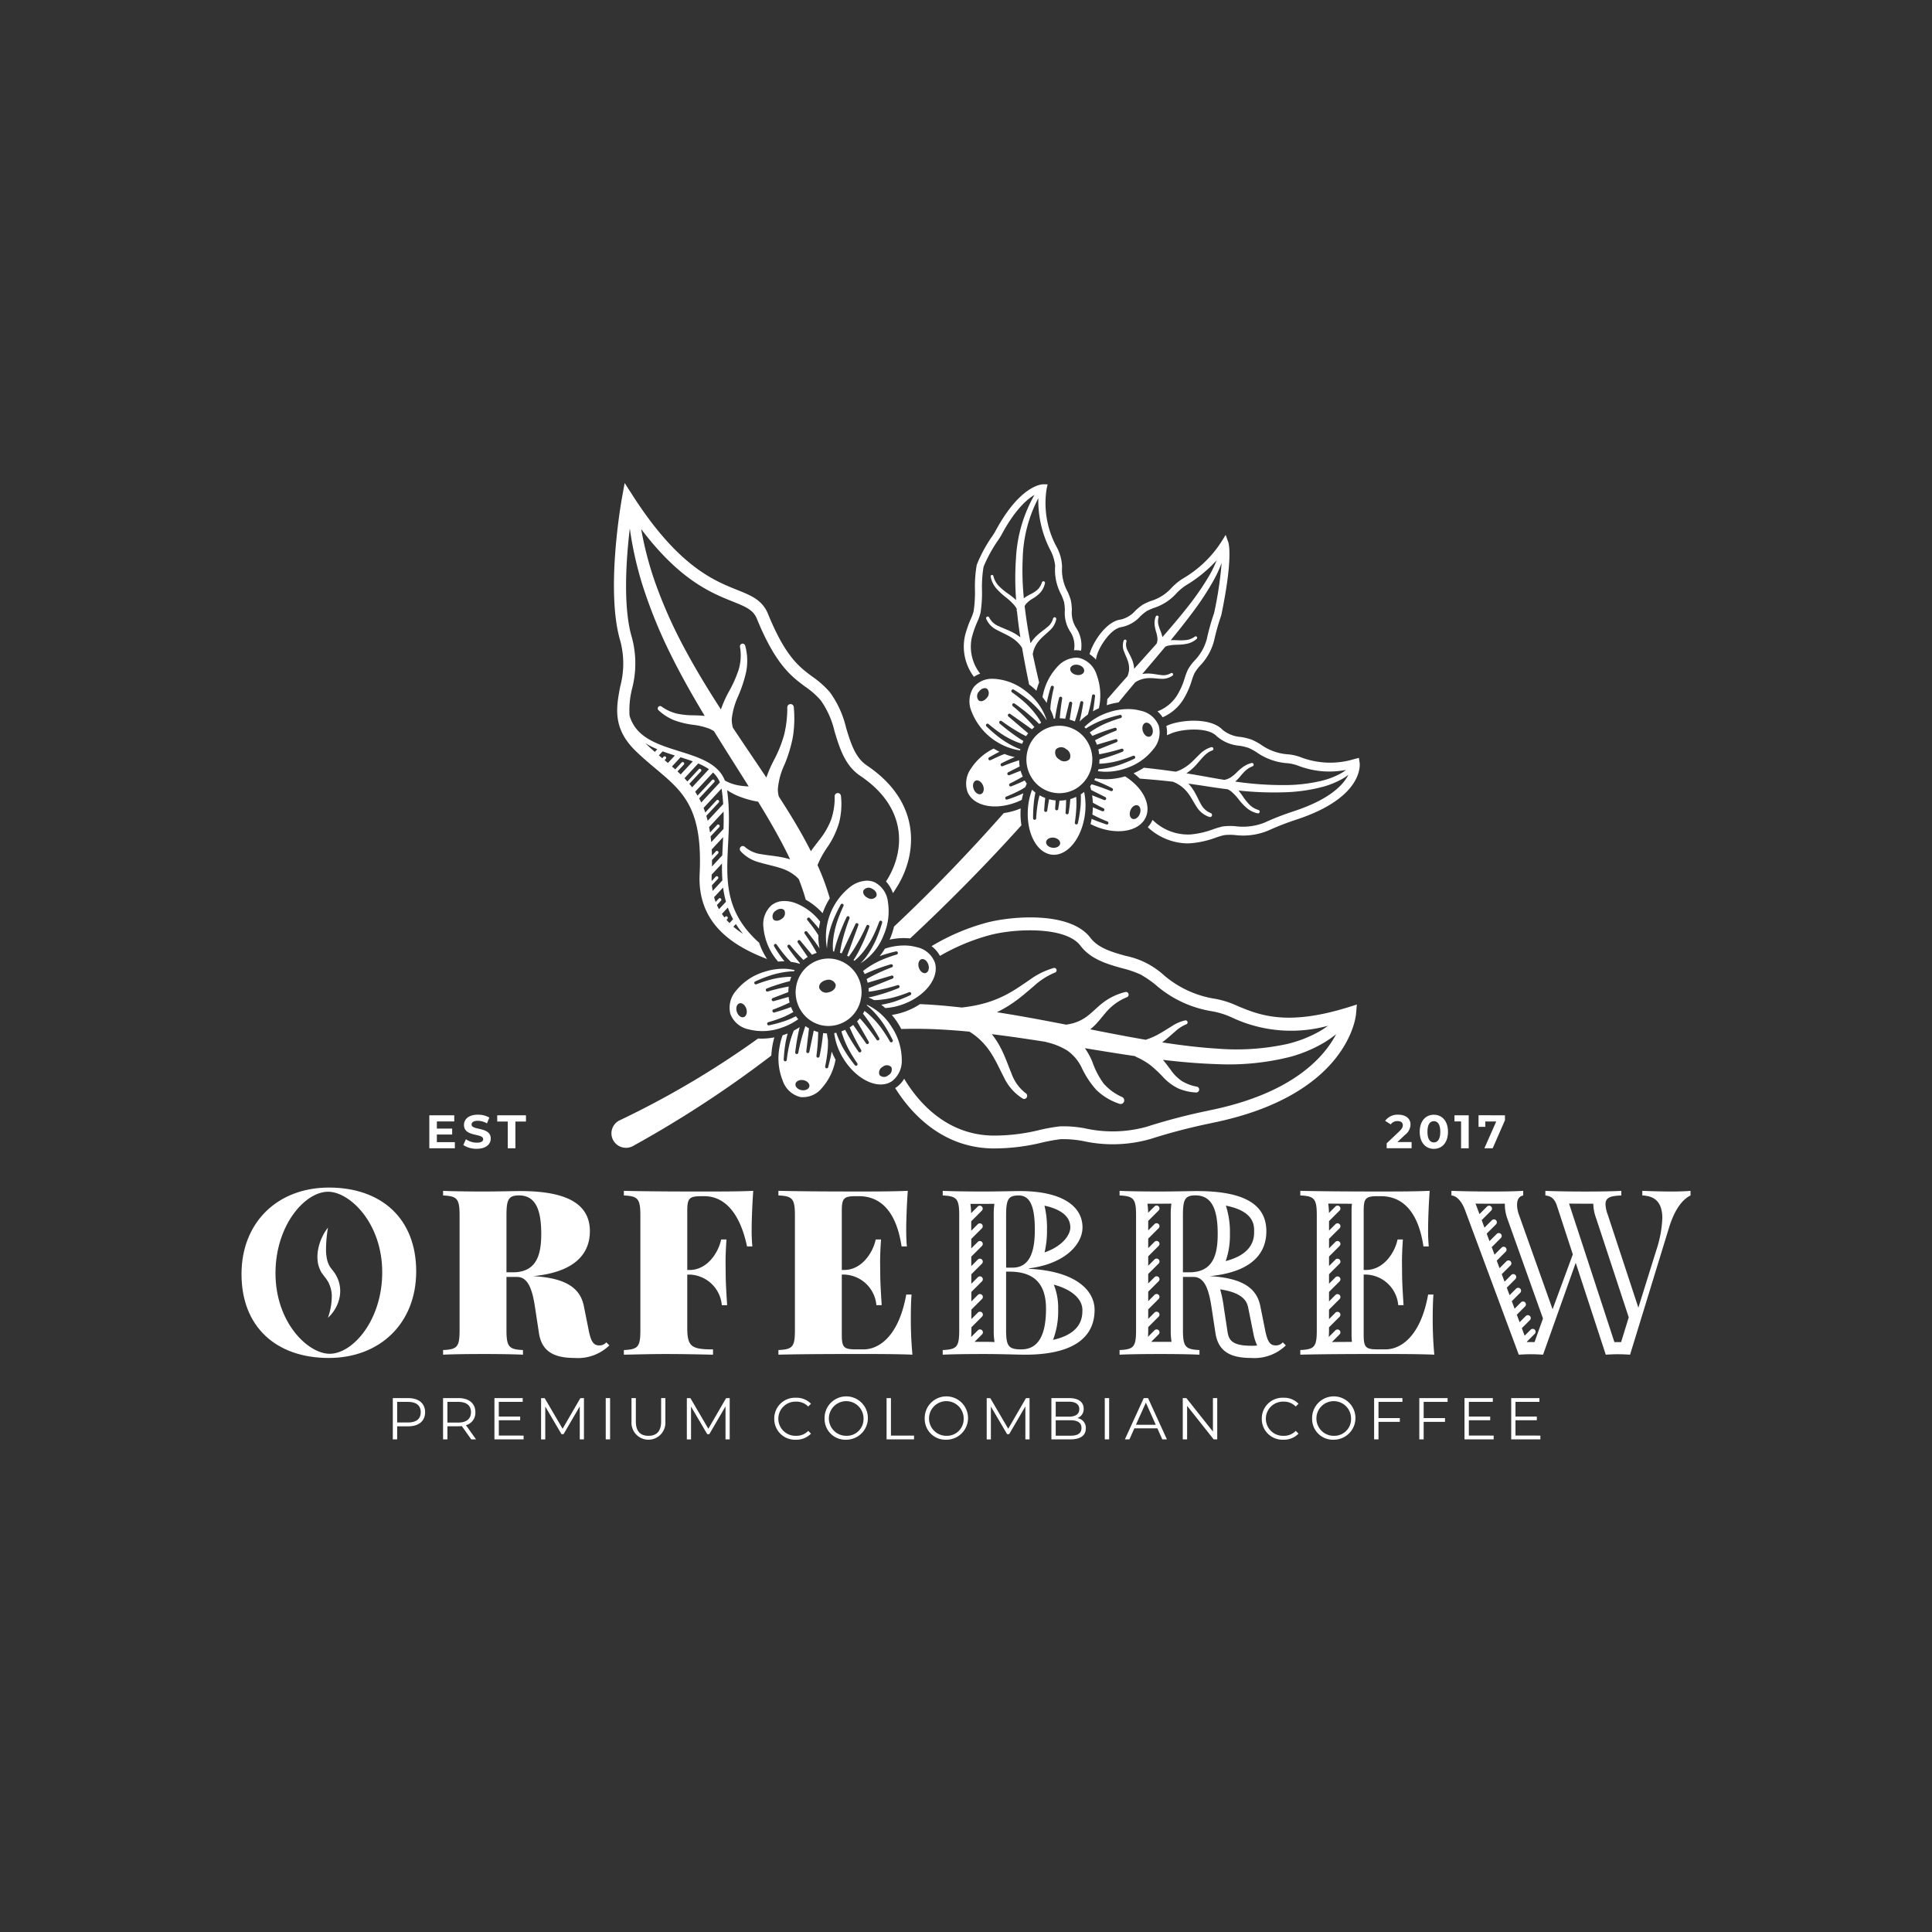 <svg xmlns="http://www.w3.org/2000/svg" width="200" height="200" viewBox="0 0 200 200"><rect x="0" y="0" width="200" height="200" fill="#333333" stroke="none"/><g transform="translate(-292 -108)"><rect width="200" height="200" transform="translate(292 108)" opacity="0"/><g transform="translate(162.455 77)"><g transform="translate(173.99 146.397)"><g transform="translate(0 0)"><path d="M238.5,357.5v.634h-2.644V354.72h2.581v.634h-1.8v.742h1.585v.615h-1.585v.79Z" transform="translate(-235.858 -354.661)" fill="#fff"/><path d="M250.57,357.612l.268-.6a2.011,2.011,0,0,0,1.127.356c.468,0,.659-.156.659-.366,0-.639-1.986-.2-1.986-1.469,0-.581.468-1.063,1.439-1.063a2.292,2.292,0,0,1,1.186.3l-.244.6a1.928,1.928,0,0,0-.946-.268c-.468,0-.649.176-.649.39,0,.629,1.985.2,1.985,1.449,0,.571-.473,1.059-1.449,1.059A2.437,2.437,0,0,1,250.57,357.612Z" transform="translate(-247.052 -354.475)" fill="#fff"/><path d="M266.335,355.364h-1.093v-.644h2.976v.644h-1.093v2.771h-.79Z" transform="translate(-258.215 -354.661)" fill="#fff"/></g><g transform="translate(98.946 0)"><path d="M652.364,357.3v.644h-2.581v-.513l1.317-1.244c.3-.288.356-.463.356-.629,0-.268-.185-.424-.546-.424a.836.836,0,0,0-.708.341l-.575-.371a1.586,1.586,0,0,1,1.356-.634c.761,0,1.268.39,1.268,1.01a1.362,1.362,0,0,1-.571,1.078l-.785.742Z" transform="translate(-649.627 -354.475)" fill="#fff"/><path d="M664.585,356.241c0-1.127.624-1.766,1.463-1.766s1.464.639,1.464,1.766-.62,1.766-1.464,1.766S664.585,357.368,664.585,356.241Zm2.132,0c0-.776-.273-1.1-.668-1.1s-.663.322-.663,1.1.273,1.1.663,1.1S666.717,357.017,666.717,356.241Z" transform="translate(-661.008 -354.475)" fill="#fff"/><path d="M681.107,354.719v3.415h-.79v-2.781h-.683v-.634Z" transform="translate(-672.458 -354.661)" fill="#fff"/><path d="M692.778,354.719v.512l-1.268,2.9h-.859l1.225-2.771h-1.132v.556h-.7v-1.2Z" transform="translate(-680.377 -354.661)" fill="#fff"/></g></g><g transform="translate(170.21 175.694)"><path d="M223.394,478.605c0,.909-.659,1.458-1.745,1.458H220.5v1.349h-.451v-4.271h1.6C222.735,477.141,223.394,477.69,223.394,478.605Zm-.451,0c0-.684-.452-1.074-1.306-1.074H220.5v2.135h1.135C222.491,479.667,222.943,479.276,222.943,478.605Z" transform="translate(-220.051 -477.104)" fill="#fff"/><path d="M244.7,481.412l-.976-1.373a3.052,3.052,0,0,1-.342.018h-1.147v1.354h-.452v-4.271h1.6c1.086,0,1.745.549,1.745,1.464a1.324,1.324,0,0,1-.976,1.342l1.043,1.464Zm-.024-2.806c0-.684-.452-1.074-1.306-1.074h-1.135v2.142h1.135C244.219,479.673,244.671,479.276,244.671,478.605Z" transform="translate(-236.583 -477.104)" fill="#fff"/><path d="M267.056,481.021v.39h-3.02v-4.271h2.928v.39h-2.477v1.519H266.7v.384h-2.209v1.586Z" transform="translate(-253.518 -477.104)" fill="#fff"/><path d="M288.676,477.141v4.271h-.433V478l-1.678,2.873h-.214l-1.678-2.855v3.4h-.433v-4.271h.372l1.855,3.166,1.836-3.166Z" transform="translate(-268.891 -477.104)" fill="#fff"/><path d="M312.218,477.141h.451v4.271h-.451Z" transform="translate(-290.178 -477.104)" fill="#fff"/><path d="M323.369,479.588v-2.447h.452v2.428c0,1.013.476,1.476,1.305,1.476s1.312-.464,1.312-1.476v-2.428h.439v2.447a1.757,1.757,0,1,1-3.508,0Z" transform="translate(-298.662 -477.104)" fill="#fff"/><path d="M351.77,477.141v4.271h-.433V478l-1.678,2.873h-.214l-1.678-2.855v3.4h-.433v-4.271h.372l1.854,3.166,1.836-3.166Z" transform="translate(-316.897 -477.104)" fill="#fff"/><path d="M385.17,479.16a2.144,2.144,0,0,1,2.239-2.172,2.067,2.067,0,0,1,1.562.622l-.286.287a1.693,1.693,0,0,0-1.263-.506,1.77,1.77,0,1,0,0,3.538,1.675,1.675,0,0,0,1.263-.512l.286.287a2.076,2.076,0,0,1-1.568.628A2.142,2.142,0,0,1,385.17,479.16Z" transform="translate(-345.684 -476.988)" fill="#fff"/><path d="M406.955,479.16a2.243,2.243,0,1,1,2.245,2.172A2.149,2.149,0,0,1,406.955,479.16Zm4.033,0a1.794,1.794,0,1,0-1.787,1.769A1.73,1.73,0,0,0,410.987,479.16Z" transform="translate(-362.26 -476.988)" fill="#fff"/><path d="M433.795,477.141h.452v3.88h2.391v.39h-2.843Z" transform="translate(-382.682 -477.104)" fill="#fff"/><path d="M450.3,479.16a2.243,2.243,0,1,1,2.245,2.172A2.149,2.149,0,0,1,450.3,479.16Zm4.033,0a1.794,1.794,0,1,0-1.788,1.769A1.73,1.73,0,0,0,454.332,479.16Z" transform="translate(-395.239 -476.988)" fill="#fff"/><path d="M481.576,477.141v4.271h-.433V478l-1.678,2.873h-.213l-1.678-2.855v3.4h-.433v-4.271h.372l1.855,3.166,1.837-3.166Z" transform="translate(-415.662 -477.104)" fill="#fff"/><path d="M508.693,480.271c0,.726-.537,1.141-1.6,1.141h-1.965v-4.271h1.842c.952,0,1.5.4,1.5,1.1a.991.991,0,0,1-.653.97A1.02,1.02,0,0,1,508.693,480.271Zm-3.117-2.758v1.55h1.36c.683,0,1.08-.263,1.08-.775s-.4-.775-1.08-.775Zm2.666,2.721c0-.555-.409-.8-1.159-.8h-1.507v1.6h1.507C507.833,481.039,508.242,480.8,508.242,480.234Z" transform="translate(-436.953 -477.104)" fill="#fff"/><path d="M528.254,477.141h.452v4.271h-.452Z" transform="translate(-454.552 -477.104)" fill="#fff"/><path d="M540.318,480.271h-2.38l-.512,1.141h-.47l1.952-4.271h.445l1.952,4.271h-.476Zm-.165-.366-1.025-2.294L538.1,479.9Z" transform="translate(-461.173 -477.104)" fill="#fff"/><path d="M565.58,477.141v4.271h-.372l-2.746-3.465v3.465h-.451v-4.271h.372l2.751,3.466v-3.466Z" transform="translate(-480.237 -477.104)" fill="#fff"/><path d="M596.223,479.16a2.144,2.144,0,0,1,2.239-2.172,2.067,2.067,0,0,1,1.562.622l-.287.287a1.692,1.692,0,0,0-1.263-.506,1.77,1.77,0,1,0,0,3.538,1.674,1.674,0,0,0,1.263-.512l.287.287a2.076,2.076,0,0,1-1.568.628A2.143,2.143,0,0,1,596.223,479.16Z" transform="translate(-506.268 -476.988)" fill="#fff"/><path d="M618.008,479.16a2.243,2.243,0,1,1,2.245,2.172A2.149,2.149,0,0,1,618.008,479.16Zm4.032,0a1.794,1.794,0,1,0-1.787,1.769A1.73,1.73,0,0,0,622.04,479.16Z" transform="translate(-522.843 -476.988)" fill="#fff"/><path d="M645.3,477.531v1.678h2.209v.391H645.3v1.812h-.451v-4.271h2.928v.39Z" transform="translate(-543.265 -477.104)" fill="#fff"/><path d="M664.86,477.531v1.678h2.209v.391H664.86v1.812h-.451v-4.271h2.928v.39Z" transform="translate(-558.148 -477.104)" fill="#fff"/><path d="M686.989,481.021v.39h-3.02v-4.271H686.9v.39H684.42v1.519h2.209v.384H684.42v1.586Z" transform="translate(-573.03 -477.104)" fill="#fff"/><path d="M707.2,481.021v.39h-3.02v-4.271H707.1v.39h-2.477v1.519h2.209v.384h-2.209v1.586Z" transform="translate(-588.405 -477.104)" fill="#fff"/></g><g transform="translate(192.84 81)"><path d="M385.27,263.728c.318.359.648.711.945,1.092a7.324,7.324,0,0,1,.13-.721,5.873,5.873,0,0,0-2.628-1.95,3.383,3.383,0,0,0-1.052-.189,2.112,2.112,0,0,0-1.356.436,2.64,2.64,0,0,0-.834,2.327,6.149,6.149,0,0,0,1.294,3.236c.07.093.144.18.217.268a6.629,6.629,0,0,1,.663-.021c-.018-.022-.039-.043-.057-.066a15.336,15.336,0,0,1-1.01-1.484.167.167,0,0,1,.045-.228.158.158,0,0,1,.216.038l.012.016a14.787,14.787,0,0,0,1.061,1.368c.128.142.265.274.4.408a5.332,5.332,0,0,1,.789.163c.036.01.069.025.1.036.017-.019.034-.038.052-.055-.452-.536-.881-1.088-1.278-1.666a.167.167,0,0,1,.039-.23.159.159,0,0,1,.216.029l0,0c.432.534.9,1.043,1.38,1.53a4.233,4.233,0,0,1,.362-.264c.027-.017.055-.031.082-.048l-1.028-1.489a.167.167,0,0,1,.039-.23.159.159,0,0,1,.216.028l1.21,1.458a4.075,4.075,0,0,1,.493-.193,20.51,20.51,0,0,0-1.248-1.987l0,0a.167.167,0,0,1,.036-.23.159.159,0,0,1,.217.026,21.157,21.157,0,0,1,1.288,1.726,5.849,5.849,0,0,1-.12-1.348c-.033-.055-.062-.113-.1-.167a14.865,14.865,0,0,0-1.031-1.392l-.012-.016a.166.166,0,0,1,.026-.23A.158.158,0,0,1,385.27,263.728Zm-2.9.072c-.32.252-.72.269-.893.039a.675.675,0,0,1,.265-.873c.32-.252.72-.269.893-.039A.675.675,0,0,1,382.37,263.8Z" transform="translate(-364.735 -218.686)" fill="#fff"/><path d="M392.175,320.337a.16.16,0,0,1-.194.12.164.164,0,0,1-.12-.188l0-.02a15.215,15.215,0,0,0,.262-1.726c.026-.34.031-.679.023-1.018a6.307,6.307,0,0,1-.1-.657c-.132-.005-.265-.016-.4-.035a21.281,21.281,0,0,1-.372,2.416.161.161,0,0,1-.191.126.164.164,0,0,1-.126-.182v-.006a20.718,20.718,0,0,0,.18-2.46,4.133,4.133,0,0,1-.457-.153l-.458,2.2a.161.161,0,0,1-.191.127.165.165,0,0,1-.126-.181l.282-2.378a4.036,4.036,0,0,1-.373-.236c-.012.034-.026.066-.037.1a20.2,20.2,0,0,0-.7,2.661v.005a.161.161,0,0,1-.189.129.165.165,0,0,1-.128-.181,20.921,20.921,0,0,1,.461-2.6,6.987,6.987,0,0,1-.606.355,9.988,9.988,0,0,0-.43,1.3,15.256,15.256,0,0,0-.3,1.72l0,.02a.161.161,0,0,1-.183.137.164.164,0,0,1-.135-.177,15.593,15.593,0,0,1,.2-1.8q.086-.456.211-.906c-.142.057-.285.112-.433.162-.03.01-.06.016-.09.026a7.171,7.171,0,0,0-.329,1.277,6.2,6.2,0,0,0,.36,3.477,2.566,2.566,0,0,0,1.813,1.643,2.521,2.521,0,0,0,2.235-.951,6.033,6.033,0,0,0,1.4-2.92,7.569,7.569,0,0,1-.4-.84C392.451,319.269,392.3,319.8,392.175,320.337Zm-1.949,1.985c-.046.287-.406.466-.8.4s-.684-.353-.638-.64.406-.466.8-.4S390.271,322.034,390.225,322.322Z" transform="translate(-369.734 -259.868)" fill="#fff"/><path d="M428.494,286.342a14.692,14.692,0,0,1-1.642.67,9.842,9.842,0,0,1-1.377.327c.141.107.28.223.416.345a6.622,6.622,0,0,0,1.746-.359c2.389-.833,3.9-2.8,3.377-4.384a2.563,2.563,0,0,0-1.877-1.564,4.882,4.882,0,0,0-1.271-.171,6.384,6.384,0,0,0-2.015.332,7.19,7.19,0,0,1-.542.77,14.917,14.917,0,0,1,1.681-.488.16.16,0,0,1,.2.118.165.165,0,0,1-.1.2l-.019.006a14.257,14.257,0,0,0-1.61.581,9.164,9.164,0,0,0-1.483.834c-.132.092-.259.189-.385.289.061.1.119.207.171.315.036-.017.072-.036.109-.053a19.446,19.446,0,0,1,2.6-.957.161.161,0,0,1,.2.112.166.166,0,0,1-.1.2l-.005,0A19.136,19.136,0,0,0,424.1,284.6c-.047.027-.092.056-.139.083q.062.186.107.378l2.476-.739a.161.161,0,0,1,.2.112.166.166,0,0,1-.1.2l-2.484.994c.012.119.017.239.019.361.121-.016.242-.029.363-.049a19.015,19.015,0,0,0,2.621-.631h0a.16.16,0,0,1,.2.11.166.166,0,0,1-.095.2,19.492,19.492,0,0,1-2.627.863c-.164.039-.329.073-.494.107a5.176,5.176,0,0,1,.581.274c.108,0,.216,0,.324-.01a9.031,9.031,0,0,0,1.672-.265,14.331,14.331,0,0,0,1.622-.545l.018-.007a.159.159,0,0,1,.2.1A.166.166,0,0,1,428.494,286.342Zm1.132-3.708c.269-.093.592.149.721.54s.015.784-.255.877-.592-.149-.721-.541S429.357,282.727,429.626,282.634Z" transform="translate(-397.543 -233.33)" fill="#fff"/><path d="M413.4,258.812a6.2,6.2,0,0,0,.451-3.466,2.6,2.6,0,0,0-1.382-2.034,1.938,1.938,0,0,0-.769-.16,2.944,2.944,0,0,0-1.623.545,6.563,6.563,0,0,0-2.53,6.472,7.211,7.211,0,0,1,.13-1.171,10.126,10.126,0,0,1,.511-1.745,15.434,15.434,0,0,1,.776-1.625.159.159,0,0,1,.216-.07.166.166,0,0,1,.073.211l-.008.019a15.079,15.079,0,0,0-.653,1.614,9.646,9.646,0,0,0-.385,1.687,6.136,6.136,0,0,0-.035,1.38l.114.016c.073-.322.156-.638.252-.948a20.558,20.558,0,0,1,1.039-2.616.159.159,0,0,1,.215-.077.166.166,0,0,1,.08.208l0,.005a20.161,20.161,0,0,0-.812,2.627c-.071.311-.127.624-.171.935.059.018.119.033.177.054l1.426-3.035a.16.16,0,0,1,.215-.077.167.167,0,0,1,.081.207l-1.157,3.157c.055.029.111.055.164.086.187-.247.368-.5.538-.769a19.962,19.962,0,0,0,1.292-2.417l0,0a.159.159,0,0,1,.214-.08.167.167,0,0,1,.083.207,20.492,20.492,0,0,1-1.128,2.577c-.152.286-.319.567-.5.844.03.024.061.048.09.073a5.921,5.921,0,0,0,.951-.982,9.487,9.487,0,0,0,.924-1.451,15.073,15.073,0,0,0,.688-1.6l.007-.018a.159.159,0,0,1,.21-.089.166.166,0,0,1,.091.2,15.489,15.489,0,0,1-.61,1.7,10.015,10.015,0,0,1-.878,1.585,6.966,6.966,0,0,1-.74.91A5.91,5.91,0,0,0,413.4,258.812Zm-.739-4.056a.642.642,0,0,1-.874.188c-.371-.164-.58-.513-.467-.78a.643.643,0,0,1,.874-.188C412.559,254.139,412.769,254.488,412.656,254.755Z" transform="translate(-385.23 -211.984)" fill="#fff"/><path d="M366.461,293.568a2.652,2.652,0,0,0-.588,2.4,2.566,2.566,0,0,0,1.856,1.59,5.8,5.8,0,0,0,3.414-.151,6.6,6.6,0,0,0,1.755-.888q-.126-.149-.238-.31a10.172,10.172,0,0,1-1.072.467,14.649,14.649,0,0,1-1.706.47.16.16,0,0,1-.194-.121.164.164,0,0,1,.108-.2l.019-.006a14.35,14.35,0,0,0,1.617-.558,9.815,9.815,0,0,0,.961-.49,4.378,4.378,0,0,1-.241-.515q-.85.319-1.722.563a.161.161,0,0,1-.2-.116.166.166,0,0,1,.1-.2l.005,0c.567-.209,1.123-.452,1.67-.712a4.27,4.27,0,0,1-.1-.584l-1.546.437a.16.16,0,0,1-.2-.115.166.166,0,0,1,.1-.2l1.617-.621a4.377,4.377,0,0,1,.04-.577,19.737,19.737,0,0,0-2.167.516l-.005,0a.161.161,0,0,1-.2-.112.167.167,0,0,1,.1-.2,19.826,19.826,0,0,1,2.389-.762,4.309,4.309,0,0,1,.146-.445c-.1,0-.2,0-.3.005a9.044,9.044,0,0,0-1.675.242,14.336,14.336,0,0,0-1.629.522l-.018.006a.159.159,0,0,1-.2-.1.166.166,0,0,1,.091-.2,14.716,14.716,0,0,1,1.651-.646,9.53,9.53,0,0,1,1.744-.366c.205-.022.413-.034.622-.039.022-.038.046-.075.07-.113a4.978,4.978,0,0,0-1.15-.147,6.444,6.444,0,0,0-2.067.341A5.933,5.933,0,0,0,366.461,293.568Zm.8,2.728c-.27.091-.591-.154-.718-.546s-.01-.784.261-.875.591.154.718.546S367.533,296.206,367.262,296.3Z" transform="translate(-353.561 -241.007)" fill="#fff"/><path d="M417.094,309.19a6,6,0,0,0-2.579-2.334c-.007.021-.014.041-.021.061a7.322,7.322,0,0,1,.667.611,9.91,9.91,0,0,1,1.128,1.409,15.382,15.382,0,0,1,.883,1.567.166.166,0,0,1-.064.223.158.158,0,0,1-.212-.056l-.011-.017a15.067,15.067,0,0,0-.943-1.456,9.414,9.414,0,0,0-1.152-1.269,6.757,6.757,0,0,0-.531-.434c-.049.1-.1.2-.159.29.047.059.1.116.142.175a20.263,20.263,0,0,1,1.54,2.344.167.167,0,0,1-.058.225.159.159,0,0,1-.213-.048l0,0a19.734,19.734,0,0,0-1.675-2.157c-.019-.021-.039-.041-.059-.062a4.108,4.108,0,0,1-.283.32l1.2,2.1a.167.167,0,0,1-.057.225.159.159,0,0,1-.213-.047l-1.332-1.915a4.192,4.192,0,0,1-.368.258,20.194,20.194,0,0,0,1.187,2.336l0,0a.167.167,0,0,1-.055.226.159.159,0,0,1-.214-.045,20.515,20.515,0,0,1-1.384-2.267,4.056,4.056,0,0,1-.384.155c.02.071.037.142.059.213a9.581,9.581,0,0,0,.659,1.6,14.991,14.991,0,0,0,.911,1.477l.011.017a.167.167,0,0,1-.045.228.159.159,0,0,1-.216-.038,15.235,15.235,0,0,1-1.034-1.466,10.052,10.052,0,0,1-.793-1.631c-.031-.082-.058-.167-.086-.25-.071.014-.143.027-.215.037a6.545,6.545,0,0,0,.989,2.7c1.371,2.169,3.6,3.194,4.977,2.284a2.628,2.628,0,0,0,1.025-2.245A6.166,6.166,0,0,0,417.094,309.19Zm-.389,4.977a.642.642,0,0,1-.893-.039.673.673,0,0,1,.337-.847.642.642,0,0,1,.893.039A.673.673,0,0,1,416.705,314.167Z" transform="translate(-388.062 -252.846)" fill="#fff"/><path d="M397.091,293.762a3.414,3.414,0,0,0,4.074-2.645,3.5,3.5,0,0,0-2.584-4.17,3.325,3.325,0,0,0-2.572.458,3.468,3.468,0,0,0-1.5,2.186,3.536,3.536,0,0,0,.448,2.633A3.388,3.388,0,0,0,397.091,293.762Zm.5-4.67a.773.773,0,0,1,.974.457c.068.349-.257.71-.726.806a.773.773,0,0,1-.974-.457C396.794,289.549,397.119,289.188,397.588,289.092Z" transform="translate(-375.356 -237.633)" fill="#fff"/><path d="M472.331,200.944l.018-.008a14.4,14.4,0,0,0,1.555-.72c.142-.08.277-.17.415-.256.048-.125.1-.247.152-.367-.045-.064-.093-.127-.135-.194-.026-.042-.047-.086-.072-.129q-.69.329-1.4.608a.16.16,0,0,1-.208-.095.166.166,0,0,1,.08-.207l.005,0c.446-.218.885-.455,1.316-.705a4.331,4.331,0,0,1-.224-.608l-1.155.457a.16.16,0,0,1-.208-.094.167.167,0,0,1,.079-.207l1.187-.6a4.361,4.361,0,0,1-.055-.642c-.576.179-1.147.385-1.7.614l0,0a.16.16,0,0,1-.209-.092.167.167,0,0,1,.078-.209q.682-.347,1.383-.643a6.206,6.206,0,0,1-1.066-.317c-.489.175-.953.412-1.427.631l-.018.008a.158.158,0,0,1-.212-.082.166.166,0,0,1,.07-.213c.353-.192.7-.4,1.065-.576-.2-.1-.4-.209-.6-.33a5.848,5.848,0,0,0-2.345,2.063,2.659,2.659,0,0,0-.352,2.451c.657,1.533,3.071,1.936,5.383.9.077-.034.15-.073.224-.11.042-.229.1-.451.157-.668l-.009,0a14.649,14.649,0,0,1-1.653.641.159.159,0,0,1-.2-.1A.166.166,0,0,1,472.331,200.944Zm-2.578-.275c-.261.116-.6-.1-.763-.476s-.08-.78.181-.9.6.1.763.476S470.014,200.552,469.753,200.668Z" transform="translate(-431.475 -168.476)" fill="#fff"/><path d="M523.573,212.949c-.507-.181-1.024-.345-1.516-.575-.032.183-.071.363-.115.539.115.059.231.117.35.171,2.313,1.032,4.727.625,5.382-.909.57-1.336-.38-3.091-2.161-4.2a7.013,7.013,0,0,1-2.012.3,5.859,5.859,0,0,1-1.073-.106c-.033.067-.066.134-.1.2.63.244,1.243.522,1.847.827a.167.167,0,0,1,.073.221.16.16,0,0,1-.2.08l-.005,0a19.944,19.944,0,0,0-1.991-.7c-.05.067-.1.136-.151.2q.056.19.1.387l1.47.738a.166.166,0,0,1,.074.221.16.16,0,0,1-.2.081l-1.24-.488a7.312,7.312,0,0,1,.073.764c.364.2.732.4,1.106.581l0,0a.167.167,0,0,1,.076.22.16.16,0,0,1-.2.083c-.331-.129-.657-.268-.981-.412,0,.221-.016.445-.039.671,0,.029-.008.056-.012.085a14.507,14.507,0,0,0,1.55.713l.018.008a.166.166,0,0,1,.085.215A.16.16,0,0,1,523.573,212.949Zm2.511-1.483c.16-.379.5-.593.762-.477s.343.517.183.9-.5.593-.762.477S525.924,211.845,526.084,211.466Z" transform="translate(-472.345 -177.607)" fill="#fff"/><path d="M504.766,156.614a2.71,2.71,0,0,0-1.894.907,6.12,6.12,0,0,0-1.557,3.113c-.005.025-.008.049-.012.073a6.839,6.839,0,0,1,.432.592,17.069,17.069,0,0,1,.425-1.659.16.16,0,0,1,.2-.113.164.164,0,0,1,.113.192l0,.02a15.206,15.206,0,0,0-.324,1.715c-.019.169-.026.339-.037.508a5.658,5.658,0,0,1,.28.675c.033.1.057.2.083.295l.12-.016a21.569,21.569,0,0,1,.424-2.136.161.161,0,0,1,.2-.119.165.165,0,0,1,.119.187v.006c-.113.672-.2,1.354-.246,2.035a4.1,4.1,0,0,1,.562.047l.4-1.64a.161.161,0,0,1,.2-.12.165.165,0,0,1,.12.186l-.259,1.67a4.136,4.136,0,0,1,.536.181c.217-.644.4-1.3.555-1.968v-.005a.16.16,0,0,1,.194-.122.165.165,0,0,1,.122.186c-.1.647-.224,1.288-.379,1.923a6.28,6.28,0,0,1,.841-.716c.025-.08.056-.157.08-.237a15.2,15.2,0,0,0,.361-1.707l0-.02a.161.161,0,0,1,.188-.13.164.164,0,0,1,.129.182c-.065.522-.113,1.05-.22,1.568q.3-.172.616-.317a6.2,6.2,0,0,0-.236-3.486,2.571,2.571,0,0,0-1.753-1.71A1.885,1.885,0,0,0,504.766,156.614Zm.844,1.416c-.058.285-.425.447-.82.363s-.668-.384-.611-.669.425-.447.82-.363S505.668,157.745,505.61,158.03Z" transform="translate(-456.677 -138.532)" fill="#fff"/><path d="M474.3,166.892a14.91,14.91,0,0,1,1.46,1.019,9.823,9.823,0,0,1,1.288,1.258,7.084,7.084,0,0,1,.654.909h0c-.02-.074-.038-.148-.063-.223a6.062,6.062,0,0,0-2.068-2.784,5.857,5.857,0,0,0-3.175-1.292q-.1-.006-.2-.007a2.438,2.438,0,0,0-2.062.884,2.66,2.66,0,0,0-.218,2.468,6.448,6.448,0,0,0,5.037,4.061c.009-.041.022-.08.032-.121-.215-.081-.426-.169-.631-.267a9.677,9.677,0,0,1-1.529-.933,14.974,14.974,0,0,1-1.351-1.166.167.167,0,0,1-.014-.232.158.158,0,0,1,.218-.021l.016.012a14.541,14.541,0,0,0,1.371,1.041,9.174,9.174,0,0,0,1.5.793c.2.08.4.149.6.209.04-.1.085-.2.132-.294-.074-.045-.15-.088-.223-.134a19.784,19.784,0,0,1-2.226-1.668.167.167,0,0,1-.02-.232.159.159,0,0,1,.216-.029l0,0a19.291,19.291,0,0,0,2.292,1.446c.078.041.159.078.238.118.068-.1.141-.2.217-.293l-2.047-1.744a.167.167,0,0,1-.021-.232.159.159,0,0,1,.216-.03l2.24,1.586c.083-.078.166-.155.256-.226-.087-.1-.173-.205-.263-.3a19.556,19.556,0,0,0-1.976-1.872l0,0a.167.167,0,0,1-.024-.232.159.159,0,0,1,.216-.032,19.866,19.866,0,0,1,2.167,1.748c.125.118.247.241.368.364.071-.042.141-.087.213-.124a6.576,6.576,0,0,0-.511-.8,9.355,9.355,0,0,0-1.15-1.271,14.586,14.586,0,0,0-1.347-1.072l-.016-.012a.166.166,0,0,1-.033-.23A.159.159,0,0,1,474.3,166.892Zm-2.784.838c-.245.328-.627.451-.853.274a.678.678,0,0,1,.035-.914c.245-.328.627-.451.853-.274A.678.678,0,0,1,471.516,167.729Z" transform="translate(-432.648 -145.499)" fill="#fff"/><path d="M495.7,214.077a4.155,4.155,0,0,1-.346-.3,7.029,7.029,0,0,0-.408,1.743c-.27,2.568.833,4.8,2.458,4.983s3.17-1.764,3.441-4.331a6.918,6.918,0,0,0-.1-2.162c-.1.08-.2.157-.313.228-.01.007-.021.011-.031.017a10.784,10.784,0,0,1-.022,1.2,15.534,15.534,0,0,1-.28,1.786.161.161,0,0,1-.187.132.164.164,0,0,1-.13-.181l0-.02a15.173,15.173,0,0,0,.164-1.739c.006-.306,0-.611-.023-.915a4.08,4.08,0,0,1-.607.231q-.063.722-.174,1.438a.162.162,0,0,1-.184.137.164.164,0,0,1-.136-.175v-.006c.032-.432.051-.866.058-1.3a4.04,4.04,0,0,1-.686.065l-.13.865a.162.162,0,0,1-.183.138.165.165,0,0,1-.137-.173l.052-.85a4.21,4.21,0,0,1-.509-.078c-.057-.013-.111-.031-.167-.046-.074.389-.14.779-.193,1.17v.005a.162.162,0,0,1-.182.14.165.165,0,0,1-.138-.173q.038-.639.111-1.273a4.084,4.084,0,0,1-.59-.275c-.054.21-.108.421-.149.635a15.275,15.275,0,0,0-.2,1.735l0,.02a.162.162,0,0,1-.175.148.163.163,0,0,1-.145-.169,15.583,15.583,0,0,1,.1-1.806C495.594,214.644,495.643,214.36,495.7,214.077Zm1.889,4.666c.4.043.7.312.673.6s-.379.489-.78.446-.7-.312-.673-.6S497.189,218.7,497.591,218.743Z" transform="translate(-451.81 -182.029)" fill="#fff"/><path d="M524.588,184a14.683,14.683,0,0,1-1.642.67,9.54,9.54,0,0,1-1.739.39c-.114.014-.229.023-.344.033-.016.067-.034.133-.053.2a6.124,6.124,0,0,0,2.92-.309,5.936,5.936,0,0,0,2.822-1.973,2.653,2.653,0,0,0,.555-2.412,2.561,2.561,0,0,0-1.877-1.564,4.879,4.879,0,0,0-1.271-.171,6.419,6.419,0,0,0-2.141.37,6.211,6.211,0,0,0-2.418,1.5c.057.046.114.093.169.142.068-.044.135-.09.2-.132a9.631,9.631,0,0,1,1.61-.777,14.614,14.614,0,0,1,1.7-.495.161.161,0,0,1,.2.118.165.165,0,0,1-.105.2l-.019.006a14.332,14.332,0,0,0-1.61.581,9.2,9.2,0,0,0-1.483.834c-.035.024-.067.05-.1.075a4.326,4.326,0,0,1,.271.357,19.884,19.884,0,0,1,2.32-.838.16.16,0,0,1,.2.113.165.165,0,0,1-.1.2l-.005,0a19.671,19.671,0,0,0-2.143.98,4.3,4.3,0,0,1,.2.455l1.931-.576a.16.16,0,0,1,.2.112.166.166,0,0,1-.1.2l-1.886.755a4.327,4.327,0,0,1,.09.5,19.467,19.467,0,0,0,2.314-.575h0a.16.16,0,0,1,.2.11.166.166,0,0,1-.095.2,19.83,19.83,0,0,1-2.391.8c0,.147-.007.293-.022.441.066,0,.131,0,.2-.006a9.017,9.017,0,0,0,1.672-.265,14.263,14.263,0,0,0,1.622-.545l.018-.007a.16.16,0,0,1,.2.1A.166.166,0,0,1,524.588,184Zm1.132-3.708c.269-.093.592.149.72.541s.015.784-.255.877-.592-.149-.721-.541S525.451,180.385,525.72,180.292Z" transform="translate(-470.447 -155.461)" fill="#fff"/><path d="M500.615,187.692a3.387,3.387,0,0,0-2.856-1.609,3.328,3.328,0,0,0-1.857.553,3.465,3.465,0,0,0-1.492,2.193,3.534,3.534,0,0,0,.46,2.631,3.369,3.369,0,0,0,4.713,1.056A3.545,3.545,0,0,0,500.615,187.692Zm-1.8,1.834a.765.765,0,0,1-1.07.05.8.8,0,0,1-.378-1.026.765.765,0,0,1,1.07-.05A.8.8,0,0,1,498.812,189.526Z" transform="translate(-451.371 -160.954)" fill="#fff"/><path d="M435.17,235.32c-.02.049-.043.095-.064.143a6.649,6.649,0,0,1,2.126-.129c4.2-3.922,8.108-7.913,11.521-11.713a7.648,7.648,0,0,1-.076-1.744,7.243,7.243,0,0,1-1.754.484c-3.269,3.7-7.087,7.736-11.36,11.747A7.948,7.948,0,0,1,435.17,235.32Z" transform="translate(-406.31 -188.189)" fill="#fff"/><path d="M544.361,184.348l-.234.1a2.88,2.88,0,0,1,.058.96l.507-.21c1.072-.439,3.715-.666,4.641.3a4.075,4.075,0,0,0,2.363,1,5.651,5.651,0,0,1,.953.227,6.117,6.117,0,0,1,.824.448,6.243,6.243,0,0,0,3.137,1.128,4.306,4.306,0,0,1,1.243.293,8.992,8.992,0,0,0,4.883.405,4.751,4.751,0,0,1-.652.422,8.3,8.3,0,0,1-1.821.69,16.683,16.683,0,0,1-3.92.459,34.151,34.151,0,0,1-5.081-.364,5.086,5.086,0,0,0,.555-.58,4.8,4.8,0,0,1,.561-.6,2.3,2.3,0,0,1,.675-.4l0,0a.181.181,0,0,0,.108-.212.175.175,0,0,0-.213-.13,2.673,2.673,0,0,0-.835.378,5.163,5.163,0,0,0-.683.583,4,4,0,0,1-.614.514,1.972,1.972,0,0,1-.674.272h0q-.87-.14-1.737-.3-1.1-.2-2.2-.379a5.34,5.34,0,0,0,.808-.663c.648-.643,1.1-1.446,1.867-1.7h0a.18.18,0,0,0,.116-.213.175.175,0,0,0-.212-.132,2.761,2.761,0,0,0-1.2.728c-.33.314-.622.639-.94.917a4.561,4.561,0,0,1-1.022.693,4.254,4.254,0,0,1-.529.2c-1.092-.161-2.188-.293-3.286-.409a7.351,7.351,0,0,1-1.069.574,6.811,6.811,0,0,1,.647.555c1.141.084,2.281.186,3.419.319a3.147,3.147,0,0,1,.55.265,3.564,3.564,0,0,1,1.062.975c.3.4.53.873.84,1.344a2.44,2.44,0,0,0,1.339,1.068h.005a.207.207,0,0,0,.248-.135.214.214,0,0,0-.127-.271,1.971,1.971,0,0,1-1.025-.95c-.25-.437-.457-.949-.765-1.426a4.362,4.362,0,0,0-.52-.671q.918.125,1.833.267,1.117.177,2.245.32a1.989,1.989,0,0,1,.367.233,5.483,5.483,0,0,1,.765.815,6.3,6.3,0,0,0,.838.893,2.545,2.545,0,0,0,1.13.547.177.177,0,0,0,.2-.13.18.18,0,0,0-.125-.22,2.156,2.156,0,0,1-.919-.539,5.91,5.91,0,0,1-.708-.886c-.136-.193-.278-.393-.436-.588a33.988,33.988,0,0,0,4.752.183,17.33,17.33,0,0,0,4.065-.591,8.908,8.908,0,0,0,1.934-.8,5.408,5.408,0,0,0,.623-.421c-.507,1.013-1.886,2.53-5.611,3.758l-.153.053a27.822,27.822,0,0,0-2.915,1.14,6.07,6.07,0,0,1-3.012.375,5.707,5.707,0,0,0-1.342.028,8.786,8.786,0,0,0-1,.3,8.886,8.886,0,0,1-2.3.523,5.21,5.21,0,0,1-3.94-1.509v0a2.722,2.722,0,0,1-.494.758,6.14,6.14,0,0,0,4.028,1.675c.157,0,.316,0,.477-.018a9.751,9.751,0,0,0,2.507-.566,8.04,8.04,0,0,1,.9-.269,5.435,5.435,0,0,1,1.12-.01,6.756,6.756,0,0,0,3.449-.468,27.156,27.156,0,0,1,2.8-1.094l.149-.051c6.966-2.3,6.522-5.738,6.5-5.883l-.075-.489-.47.117a8.524,8.524,0,0,1-5.481-.16,4.961,4.961,0,0,0-1.508-.337,5.456,5.456,0,0,1-2.694-1,6.536,6.536,0,0,0-.962-.515,6.14,6.14,0,0,0-1.111-.271,3.366,3.366,0,0,1-1.885-.741C548.7,183.533,545.643,183.824,544.361,184.348Z" transform="translate(-486.685 -159.298)" fill="#fff"/><path d="M522.38,115.954c.249-.958,1.455-2.877,2.6-3.015a3.5,3.5,0,0,0,1.911-1.1,4.8,4.8,0,0,1,.649-.534,5.2,5.2,0,0,1,.735-.332,5.371,5.371,0,0,0,2.407-1.569,5.644,5.644,0,0,1,1.2-.938,14.087,14.087,0,0,0,2.92-2.43,11.849,11.849,0,0,1-.861,1.744,28.269,28.269,0,0,1-2.107,3.036c-.847,1.081-1.739,2.129-2.648,3.165a4.123,4.123,0,0,0-.213-.681,3.64,3.64,0,0,1-.217-.679,1.44,1.44,0,0,1,.032-.668v0a.156.156,0,0,0-.086-.187.15.15,0,0,0-.2.082,1.8,1.8,0,0,0-.126.823,4.035,4.035,0,0,0,.162.782,3.16,3.16,0,0,1,.138.686,1.2,1.2,0,0,1-.094.526q-.8.9-1.6,1.792l-.724.805a2.89,2.89,0,0,0-.216-.953c-.141-.35-.329-.658-.468-.962a1.207,1.207,0,0,1-.108-.9.157.157,0,0,0-.08-.192.15.15,0,0,0-.2.077,1.559,1.559,0,0,0,.038,1.166c.132.35.29.66.39.977a2.3,2.3,0,0,1,.117.943,2.366,2.366,0,0,1-.16.613q-1.054,1.176-2.088,2.38c-.012.206-.03.413-.059.621a7.474,7.474,0,0,1,1.221-.286q.855-1.048,1.729-2.085a2.631,2.631,0,0,1,.446-.234,2.8,2.8,0,0,1,1.048-.2c.368-.006.745.055,1.153.071a1.863,1.863,0,0,0,1.211-.325.158.158,0,0,0,.039-.207.149.149,0,0,0-.208-.048,1.523,1.523,0,0,1-1.017.193c-.367-.038-.756-.129-1.166-.152a3.352,3.352,0,0,0-.777.044l.587-.693q.9-1.06,1.793-2.13a1.707,1.707,0,0,1,.278-.106,4.905,4.905,0,0,1,.957-.1,5.512,5.512,0,0,0,1.044-.111,2.2,2.2,0,0,0,.972-.493.159.159,0,0,0,.021-.209.149.149,0,0,0-.212-.03,1.847,1.847,0,0,1-.854.351,5.17,5.17,0,0,1-.972.024c-.215-.007-.439-.014-.668,0,.81-.985,1.6-1.986,2.366-3.017a28.933,28.933,0,0,0,2.069-3.175,12.735,12.735,0,0,0,.833-1.806,38.413,38.413,0,0,1-.774,5.161l-.04.125a23.684,23.684,0,0,0-.721,2.6,5.139,5.139,0,0,1-1.292,2.246,4.892,4.892,0,0,0-.678.938,7.638,7.638,0,0,0-.315.845,7.51,7.51,0,0,1-.822,1.838,4.1,4.1,0,0,1-2,1.608,2.956,2.956,0,0,1,.537.614,4.769,4.769,0,0,0,2.108-1.794,8.29,8.29,0,0,0,.906-2.015,6.83,6.83,0,0,1,.281-.756,4.565,4.565,0,0,1,.569-.767,5.839,5.839,0,0,0,1.464-2.616,23.232,23.232,0,0,1,.7-2.493l.051-.167c1.212-5.86.767-7.372.712-7.525l-.268-.75-.417.675a11.764,11.764,0,0,1-3.847,3.749,5.879,5.879,0,0,0-1.382,1.109A4.677,4.677,0,0,1,528,110.239a5.644,5.644,0,0,0-.853.392,5.311,5.311,0,0,0-.764.622,2.881,2.881,0,0,1-1.488.907c-1.569.188-2.949,2.439-3.25,3.592v0a3.073,3.073,0,0,1,.66.56C522.327,116.193,522.348,116.079,522.38,115.954Z" transform="translate(-472.15 -98.03)" fill="#fff"/><path d="M468.872,101.164a4.517,4.517,0,0,1-.867-3.724,10.582,10.582,0,0,1,.571-1.64,5.323,5.323,0,0,0,.335-.947,13.381,13.381,0,0,0,.151-2.362,12.429,12.429,0,0,1,.163-2.392,14.454,14.454,0,0,1,1.528-2.775c.128-.2.227-.351.281-.446,1.4-2.634,2.658-3.748,3.463-4.221a14.75,14.75,0,0,0-1.914,6.511,29.341,29.341,0,0,0,.012,4.378,8.638,8.638,0,0,0-.821-.652,6.628,6.628,0,0,1-.959-.792,2.266,2.266,0,0,1-.576-1.045.144.144,0,0,0-.164-.111.147.147,0,0,0-.117.169,2.612,2.612,0,0,0,.589,1.233,6.982,6.982,0,0,0,.965.9,6.458,6.458,0,0,1,.9.842,2.118,2.118,0,0,1,.255.387l0,.021c0,.006,0,.012-.006.018l-.006.026a.339.339,0,0,0,.036.211q.1,1.005.242,2c.031.219.07.436.1.655a4.878,4.878,0,0,0-.842-.539c-.465-.237-.946-.4-1.383-.612a1.9,1.9,0,0,1-1-.9l0,0a.168.168,0,0,0-.213-.092.175.175,0,0,0-.1.223,2.281,2.281,0,0,0,1.127,1.161c.457.25.917.441,1.334.687a3.649,3.649,0,0,1,1.076.9,2.963,2.963,0,0,1,.178.257c.218,1.273.468,2.537.731,3.8.046.034.093.065.138.1a7.723,7.723,0,0,1,.62.542,7.835,7.835,0,0,1,.276-.857c-.23-.975-.455-1.95-.66-2.927a3.115,3.115,0,0,1,.189-.66,3.21,3.21,0,0,1,.653-.946c.274-.288.6-.542.911-.844a2.067,2.067,0,0,0,.681-1.177.173.173,0,0,0-.131-.191.168.168,0,0,0-.2.132v0a1.678,1.678,0,0,1-.629.91c-.305.256-.656.494-.98.788a3.916,3.916,0,0,0-.721.858c-.091-.468-.182-.937-.263-1.407q-.2-1.215-.349-2.438a1.3,1.3,0,0,1,.153-.237,2.8,2.8,0,0,1,.685-.545,3.527,3.527,0,0,0,.8-.635,2.142,2.142,0,0,0,.465-.948.169.169,0,0,0-.108-.2.163.163,0,0,0-.207.106v.005a1.74,1.74,0,0,1-.444.74,3.1,3.1,0,0,1-.748.487,4.044,4.044,0,0,0-.678.417,28.43,28.43,0,0,1-.117-4.148A14.207,14.207,0,0,1,474.894,83a11.151,11.151,0,0,0,1.2,5.294,4.5,4.5,0,0,1,.541,1.718,5.392,5.392,0,0,0,.618,2.956,5.427,5.427,0,0,1,.307.8,4.73,4.73,0,0,1,.078.875,3.545,3.545,0,0,0,.6,2.24,2.611,2.611,0,0,1,.347,1.862,2.655,2.655,0,0,1,.727.048,3.3,3.3,0,0,0-.511-2.38,2.923,2.923,0,0,1-.438-1.794,5.238,5.238,0,0,0-.1-1.026,5.864,5.864,0,0,0-.35-.932,4.71,4.71,0,0,1-.564-2.538,4.519,4.519,0,0,0-.594-2.133,9.508,9.508,0,0,1-1-5.974l.1-.447-.447-.006h0c-.122,0-2.414.053-5.008,4.944-.045.076-.136.218-.256.4a14.393,14.393,0,0,0-1.625,3,12.794,12.794,0,0,0-.186,2.57,13.251,13.251,0,0,1-.134,2.209,4.657,4.657,0,0,1-.292.813,11.216,11.216,0,0,0-.608,1.749,5.205,5.205,0,0,0,.929,4.249A2.952,2.952,0,0,1,468.872,101.164Z" transform="translate(-430.701 -81.43)" fill="#fff"/><path d="M316.423,102.085c-.4,2.106-.817,4.282,1.572,6.623.723.708,1.432,1.3,2.117,1.877,2.826,2.37,4.867,4.082,4.538,10.88-.246,5.08,3.343,7.425,6.978,8.812a7.4,7.4,0,0,1-.828-1.712l-.043-.018c-3.508-3.171-3.35-6.4-3.165-10.089.025-.506.05-1.017.068-1.535a.011.011,0,0,1,0,0c.028-.835.032-1.691-.018-2.578,0-.006,0-.011,0-.017-.029-.5-.077-1.009-.149-1.531a6.491,6.491,0,0,0,1.2.633,9.959,9.959,0,0,0,1,.336,9.247,9.247,0,0,0,1.01.226c.916,1.5,1.8,3,2.6,4.537q.369.711.713,1.432a7.552,7.552,0,0,0-.853-.218c-.731-.141-1.439-.193-2.1-.313a3.227,3.227,0,0,1-1.727-.754l-.007-.007a.3.3,0,0,0-.411-.014.322.322,0,0,0-.04.446,3.942,3.942,0,0,0,1.985,1.179c.71.213,1.4.345,2.044.548a4.674,4.674,0,0,1,1.672.857,3.305,3.305,0,0,1,.339.333q.414,1.051.718,2.119a6.957,6.957,0,0,1,1.744,1.4c.047-.132.094-.264.149-.4a7.892,7.892,0,0,1,.594-1.143,24.989,24.989,0,0,0-1.272-3.438,9.65,9.65,0,0,1,1.06-1.91,8.9,8.9,0,0,0,1.177-2.491,7.766,7.766,0,0,0,.19-2.757.326.326,0,0,0-.651.032v.019a6.953,6.953,0,0,1-.376,2.427,7.841,7.841,0,0,1-1.242,2.113c-.267.358-.566.72-.844,1.128-.292-.576-.6-1.143-.907-1.7-.764-1.36-1.58-2.673-2.414-3.965a3.2,3.2,0,0,1-.1-.72,7.313,7.313,0,0,1,.687-2.572,14.165,14.165,0,0,0,.879-2.92,12.549,12.549,0,0,0,.085-3.052.337.337,0,0,0-.672.026v.016a11.678,11.678,0,0,1-.32,2.809,13.035,13.035,0,0,1-1.048,2.621,13.37,13.37,0,0,0-.8,1.832c-.142-.213-.282-.426-.424-.638-1.015-1.51-2.034-3.009-3.035-4.515a2.89,2.89,0,0,1-.115-.98,7.735,7.735,0,0,1,.649-2.276,13.7,13.7,0,0,0,.833-2.529,5.885,5.885,0,0,0-.1-2.72.276.276,0,0,0-.312-.2.282.282,0,0,0-.224.327v.006a5.162,5.162,0,0,1-.148,2.388,12.8,12.8,0,0,1-1.014,2.261,11.692,11.692,0,0,0-.813,1.824c-1.367-2.113-2.673-4.254-3.849-6.47a48.691,48.691,0,0,1-3.045-6.921,35.2,35.2,0,0,1-1.359-5.276c4.013,5.3,7.237,6.6,9.47,7.494,1.435.575,2.141.891,2.509,1.794,1.943,4.759,3.579,5.97,5.022,7.038a8.427,8.427,0,0,1,1.582,1.394,9.134,9.134,0,0,1,1.439,3.244c.526,1.727,1.07,3.512,2.658,4.579,4.882,3.281,4.643,7.7,2.792,10.733-.043.071-.086.135-.129.2a3.493,3.493,0,0,1,.72,1.208c.155-.234.311-.475.469-.735,2.065-3.388,2.474-8.689-3.167-12.479-1.215-.816-1.67-2.31-2.151-3.891a10.2,10.2,0,0,0-1.686-3.7,9.726,9.726,0,0,0-1.8-1.6c-1.373-1.017-2.793-2.068-4.6-6.5-.589-1.443-1.744-1.905-3.207-2.491-2.429-.974-6.1-2.445-10.788-9.748L316.887,81l-.283,1.567c-.071.393-1.72,9.69-.149,14.848A9.163,9.163,0,0,1,316.423,102.085Zm3.589,6.752c-.326-.283-.656-.58-.985-.9a8.915,8.915,0,0,0,1.238.624Zm1.008.855.118-.128a.163.163,0,0,0-.005-.226.155.155,0,0,0-.221.006l-.134.144-.346-.291.386-.416c.419.154.845.294,1.268.427l-.72.775Zm1.338,1.164.651-.7a.163.163,0,0,0-.006-.226.154.154,0,0,0-.221.006l-.658.708q-.167-.15-.338-.3l.885-.952c.436.136.864.274,1.271.423l-1.256,1.353C322.578,111.062,322.468,110.959,322.358,110.856Zm1.225,1.284,1.2-1.289a.163.163,0,0,0-.006-.226.154.154,0,0,0-.221.006l-1.177,1.267q-.15-.171-.3-.335l1.421-1.53a6.318,6.318,0,0,1,1.114.593l-1.741,1.875Q323.728,112.316,323.583,112.14Zm1.017,1.51,1.561-1.68a.163.163,0,0,0-.006-.226.155.155,0,0,0-.221.006l-1.5,1.611c-.08-.137-.163-.268-.248-.4l1.849-1.991a2.767,2.767,0,0,1,.711,1.026l-1.934,2.082C324.747,113.933,324.675,113.789,324.6,113.65Zm.741,1.806,1.282-1.381a.163.163,0,0,0-.006-.226.155.155,0,0,0-.221.006l-1.165,1.255c-.055-.164-.115-.321-.175-.475l1.863-2.006c.083.549.136,1.084.169,1.61l-1.606,1.729C325.439,115.792,325.391,115.622,325.341,115.456Zm.44,2.129.9-.966a.163.163,0,0,0-.005-.226.155.155,0,0,0-.221.006l-.727.783q-.045-.287-.1-.558l1.5-1.611c.017.612.01,1.211-.008,1.8l-1.269,1.366Q325.819,117.875,325.782,117.586Zm1.3.076q-.018.386-.037.768c-.019.378-.037.75-.052,1.119l-1.068,1.15q.007-.343.005-.669l.63-.678a.163.163,0,0,0-.005-.226.155.155,0,0,0-.221.006l-.407.439c-.005-.218-.014-.43-.025-.637Zm-1.162,4.984.621-.669a.163.163,0,0,0-.005-.226.155.155,0,0,0-.221.006l-.419.452c-.007-.217-.008-.437,0-.667l1.07-1.152c-.011.593,0,1.175.039,1.75L326,123.225C325.966,123.037,325.939,122.844,325.921,122.645Zm.733,2.477c-.076-.14-.147-.285-.213-.433l.414-.446a.163.163,0,0,0-.006-.226.155.155,0,0,0-.221.006l-.321.346c-.06-.159-.112-.323-.16-.491l.933-1a10.234,10.234,0,0,0,.3,1.47Zm1.75,1.533a9.859,9.859,0,0,0,.74,1.017,9.044,9.044,0,0,1-1-.741Zm-.834-1.707a8.664,8.664,0,0,0,.543,1.207l-.371.4c-.107-.107-.211-.217-.31-.33l.091-.1a.163.163,0,0,0-.006-.226.155.155,0,0,0-.221.006l-.068.073q-.143-.18-.273-.37ZM317.42,85.7a36.4,36.4,0,0,0,1.287,5.78,50.273,50.273,0,0,0,2.927,7.229c1.084,2.2,2.288,4.321,3.541,6.4-.383-.04-.756-.051-1.111-.061a8.294,8.294,0,0,1-1.776-.176,4.564,4.564,0,0,1-1.59-.737l-.005,0a.238.238,0,0,0-.317.037.252.252,0,0,0,.016.35,5.213,5.213,0,0,0,1.683,1.061,9.075,9.075,0,0,0,1.9.45,6.95,6.95,0,0,1,1.693.407,3.025,3.025,0,0,1,.47.258c1.1,1.78,2.221,3.538,3.325,5.293.088.14.174.28.261.42-.251-.012-.5-.031-.75-.065a4.6,4.6,0,0,1-1.714-.546c-.679-1.769-2.7-2.4-4.657-3.015-2.322-.725-4.552-1.422-5.211-3.712a9.1,9.1,0,0,1,.254-2.744,10.36,10.36,0,0,0,0-5.3C316.689,93.88,317.047,88.859,317.42,85.7Z" transform="translate(-315.518 -81)" fill="#fff"/><path d="M471.869,278.235a9.335,9.335,0,0,0-2.548-.784,10.629,10.629,0,0,1-5.2-2.509,8.327,8.327,0,0,0-3.845-1.9c-1.395-.391-2.836-.8-3.644-1.865-2.133-2.825-8.362-2.238-10.875-1.538a22.359,22.359,0,0,0-5.576,2.4,2.97,2.97,0,0,1,.871,1.006,21.433,21.433,0,0,1,5.047-2.121c2.579-.72,7.959-.978,9.5,1.068,1.073,1.421,2.8,1.906,4.329,2.334a11.208,11.208,0,0,1,1.882.64,11.406,11.406,0,0,1,1.536,1.046,11.671,11.671,0,0,0,5.833,2.759,8.3,8.3,0,0,1,2.2.7,14.4,14.4,0,0,0,9.847.806,10.423,10.423,0,0,1-.916.6A12.92,12.92,0,0,1,477,282.163a24.637,24.637,0,0,1-7.205.485c-1.916-.12-3.829-.355-5.741-.651.107-.081.217-.16.319-.245.375-.3.723-.623,1.072-.919a3.753,3.753,0,0,1,1.091-.7l.013,0a.215.215,0,0,0,.136-.24.209.209,0,0,0-.243-.172,4.16,4.16,0,0,0-1.362.585c-.408.247-.8.5-1.188.727a7.6,7.6,0,0,1-1.543.695c-1.912-.329-3.824-.7-5.738-1.08a5.928,5.928,0,0,0,.724-.688c.512-.567.9-1.135,1.39-1.578a5.568,5.568,0,0,1,1.684-1.061l.005,0a.284.284,0,0,0,.163-.329.275.275,0,0,0-.333-.207,6.231,6.231,0,0,0-2.046.908c-.636.432-1.146.985-1.659,1.4a4.432,4.432,0,0,1-1.628.9,5.959,5.959,0,0,1-.8.169c-2.372-.462-4.756-.912-7.164-1.285a12.83,12.83,0,0,0,1.73-1.018c.764-.531,1.452-1.139,2.126-1.712a7.328,7.328,0,0,1,2.161-1.379l.006,0a.248.248,0,0,0,.151-.289.24.24,0,0,0-.29-.182,7.851,7.851,0,0,0-2.483,1.22c-.749.508-1.466,1.014-2.22,1.425a11.739,11.739,0,0,1-2.345.974,14.878,14.878,0,0,1-2.477.473c-1-.113-2-.211-3-.28-.438-.029-.877-.051-1.316-.07a7.279,7.279,0,0,1-2.918,1.117,7.719,7.719,0,0,1,.64.872c.121.192.23.388.333.585q1.562-.047,3.137.009c1.306.048,2.613.142,3.922.267a6.18,6.18,0,0,1,.587.4,7.256,7.256,0,0,1,1.694,1.89c.474.739.842,1.577,1.287,2.426a5.15,5.15,0,0,0,1.95,2.21.31.31,0,0,0,.407-.105.325.325,0,0,0-.087-.444l-.005,0a4.44,4.44,0,0,1-1.479-2.05c-.347-.832-.649-1.739-1.1-2.613a8.87,8.87,0,0,0-.935-1.454c1.849.224,3.7.5,5.554.79.023.008.044.02.069.026l.042.011a7.152,7.152,0,0,1,2.142.864,4.584,4.584,0,0,1,1.48,1.743,9.439,9.439,0,0,0,1.529,2.333,6.244,6.244,0,0,0,2.4,1.441.368.368,0,0,0,.456-.2.382.382,0,0,0-.178-.5l-.014-.006a5.417,5.417,0,0,1-1.933-1.426,8.543,8.543,0,0,1-1.14-2.216,7.18,7.18,0,0,0-.773-1.41c1.727.283,3.459.567,5.2.822a.785.785,0,0,0,.175.114l.01,0a7.125,7.125,0,0,1,1.406.833,12.332,12.332,0,0,1,1.273,1.19,5.314,5.314,0,0,0,1.569,1.191,5.21,5.21,0,0,0,1.878.435.3.3,0,0,0,.312-.244.3.3,0,0,0-.233-.359l-.009,0a4.529,4.529,0,0,1-1.553-.587,4.42,4.42,0,0,1-1.157-1.171c-.244-.326-.5-.676-.793-1.017,1.852.221,3.717.384,5.6.443a26,26,0,0,0,7.6-.759,14.185,14.185,0,0,0,3.588-1.531,11.656,11.656,0,0,0,1.143-.811c-1.26,2.408-4.555,6.154-13.1,7.884l-.329.073a61.533,61.533,0,0,0-6.213,1.635,13.164,13.164,0,0,1-6.343.16,11.721,11.721,0,0,0-2.641-.206,18.957,18.957,0,0,0-2.086.375,19.645,19.645,0,0,1-4.875.576c-4.241-.08-7.265-2.782-9.132-5.885a2.791,2.791,0,0,1-.862.924c-.023.015-.047.025-.07.039,2.081,3.316,5.4,6.164,10.039,6.253l.225,0a20.86,20.86,0,0,0,4.943-.608,17.927,17.927,0,0,1,1.946-.352,11.219,11.219,0,0,1,2.329.2,14.188,14.188,0,0,0,6.956-.221,60.718,60.718,0,0,1,6.058-1.59l.319-.071c14.005-2.834,14.865-10.927,14.895-11.27l.085-.984-.923.289C476.947,280.335,474.132,279.171,471.869,278.235Z" transform="translate(-407.044 -224.091)" fill="#fff"/><path d="M329.868,321.091a93.4,93.4,0,0,1-14.318,8.464,1.493,1.493,0,0,0-.723,1.982,1.509,1.509,0,0,0,2.081.689,114.509,114.509,0,0,0,14.334-9.372,8.049,8.049,0,0,1,.1-.953,7.866,7.866,0,0,1,.214-.931,6.906,6.906,0,0,1-1.355.134C330.087,321.1,329.977,321.1,329.868,321.091Z" transform="translate(-314.687 -263.585)" fill="#fff"/></g><g transform="translate(154.545 153.936)"><path d="M188.953,407.72l-.053-.067-.035-.048-.071-.094-.073-.094c-.018-.036-.036-.072-.056-.108a2.532,2.532,0,0,1-.2-.455,4.517,4.517,0,0,1-.16-1.082,14.1,14.1,0,0,1,.2-2.425,4.9,4.9,0,0,0-.659,1.106,5.109,5.109,0,0,0-.377,1.26,3.986,3.986,0,0,0,.014,1.387,3.12,3.12,0,0,0,.249.7l.085.17.111.156.213.288a2.966,2.966,0,0,1,.307.425c.043.075.1.145.133.223s.066.159.1.237a3.282,3.282,0,0,1,.22,1.037,6.659,6.659,0,0,1-.4,2.341,3.866,3.866,0,0,0,1.238-2.292,3.334,3.334,0,0,0-.1-1.41A3.515,3.515,0,0,0,188.953,407.72Z" transform="translate(-179.555 -399.199)" fill="#fff"/><path d="M163.6,386c-5.322,0-9.054,3.6-9.054,8.96,0,5.487,3.614,8.68,9.03,8.68,5.311,0,9.054-3.6,9.054-8.961C172.629,389.193,169.014,386,163.6,386Zm.07,17.207c-2.246,0-5.607-3.24-5.607-8.341,0-4.96,3.045-8.434,5.443-8.434,2.246,0,5.607,3.24,5.607,8.34C169.112,399.733,166.067,403.207,163.669,403.207Z" transform="translate(-154.545 -386)" fill="#fff"/><path d="M257.96,403.421c-.55,0-.842-.363-1.077-1.556l-.5-2.492c-.374-1.953-1.965-2.936-5.241-3.123,4.574-.445,5.861-2.539,5.861-4.644,0-2.819-2.351-4.164-7.218-4.164-.62,0-2.246.047-3.849.047-1.532,0-3.217-.024-4.129-.07v.479c1.439.071,1.708.316,1.708,2.059v11.885c0,1.743-.245,1.989-1.708,2.059v.48c.912-.047,2.538-.07,4.27-.07,1.485,0,3.064.023,4,.07v-.48c-1.439-.07-1.708-.316-1.708-2.059v-5.509h1.088c1.217,0,1.626,1.439,1.907,3.4l.363,2.386c.292,1.965,1.6,2.6,3.7,2.6a4.675,4.675,0,0,0,3.591-1.3l-.316-.316A.933.933,0,0,1,257.96,403.421Zm-8.937-7.569h-.655v-5.9c0-1.65.223-2.059,1.3-2.059,1.7,0,2.3,1.462,2.3,3.977C251.971,394.075,251.468,395.853,249.023,395.853Z" transform="translate(-220.939 -387.08)" fill="#fff"/><path d="M328.453,387.489c-1.719,0-5.6,0-8.387-.07v.479c1.439.071,1.708.316,1.708,2.059v11.885c0,1.743-.246,1.989-1.708,2.059v.48c1.3-.023,2.831-.07,4.293-.07,1.989,0,3.861.047,4.936.07v-.549c-2.211,0-2.667-.27-2.667-2.235v-5.509h.245a3.465,3.465,0,0,1,3.334,3.17h.55c-.117-1.824-.152-2.62-.152-3.4,0-.34-.011-.666-.011-1.076,0-.562.023-1.275.093-2.328h-.55c-.292,1.392-1.462,3.158-3.263,3.158h-.245v-6.129c0-1.31.222-1.509,1.462-1.509h.316c1.731,0,3.567,1.228,4.41,5.2h.55a17.119,17.119,0,0,1-.071-1.731c0-.8.047-2.422.164-4.024C331.974,387.489,329.915,387.489,328.453,387.489Z" transform="translate(-280.484 -387.08)" fill="#fff"/><path d="M400.757,398.157h-.549c-.772,4.328-2.831,5.673-4.41,5.673H395c-1.24,0-1.462-.187-1.462-1.509v-6.235h.246a3.465,3.465,0,0,1,3.334,3.17h.55c-.117-1.824-.152-2.62-.152-3.4,0-.34-.012-.666-.012-1.076,0-.562.023-1.275.094-2.328h-.55c-.292,1.392-1.462,3.158-3.264,3.158h-.246v-6.129c0-1.31.223-1.509,1.462-1.509h.316c1.965,0,3.813,1.228,4.41,5.2h.55c-.046-.409-.07-1.064-.07-1.731,0-.8.047-2.422.163-4.024-1.485.07-3.544.07-5.006.07-1.72,0-5.6,0-8.387-.07v.479c1.439.071,1.708.316,1.708,2.059v11.885c0,1.743-.245,1.989-1.708,2.059v.48c2.784-.07,6.667-.07,8.387-.07,1.6,0,3.86,0,5.486.07a40.23,40.23,0,0,1-.164-4.024C400.688,399.491,400.711,398.73,400.757,398.157Z" transform="translate(-331.395 -387.08)" fill="#fff"/><path d="M467.034,395.49v-.047c3.79-.48,5.533-2.538,5.533-4.235,0-2.21-2.129-3.766-6.492-3.766-.62,0-2.246.047-3.849.047-1.532,0-3.217-.024-4.129-.07v.479c1.439.071,1.708.316,1.708,2.059v11.885c0,1.743-.245,1.989-1.708,2.059v.48c.912-.047,2.562-.07,4.176-.07,2.082,0,3.591.07,4.351.07,4.457,0,7.194-1.439,7.194-4.644C473.819,397.795,471.97,395.736,467.034,395.49Zm4.272-4.282c0,.741-.753,1.922-2.666,2.585a9.568,9.568,0,0,0,.251-2.327,9.807,9.807,0,0,0-.26-2.513C469.987,389.246,471.306,389.874,471.306,391.209Zm-6.647-1.251c0-1.65.223-2.059,1.3-2.059,1.228,0,1.673,1.217,1.673,3.568,0,2.082-.445,3.907-2.316,3.907h-.655Zm-2.386,13.092-.875,0,.771-.771a.3.3,0,0,0-.425-.425l-.705.7c.017-.226.027-.463.027-.718v-.291l1.1-1.1a.3.3,0,0,0-.425-.425l-.678.678v-.982l1.1-1.1a.3.3,0,0,0-.425-.425l-.678.678v-.982l1.1-1.1a.3.3,0,0,0-.425-.425l-.678.678v-.982l1.1-1.1a.3.3,0,0,0-.425-.425l-.678.678v-.982l1.1-1.1a.3.3,0,0,0-.425-.425l-.678.678v-.982l1.1-1.1a.3.3,0,0,0-.425-.425l-.678.678v-.982l1.1-1.1a.3.3,0,0,0-.425-.425l-.685.685a6.976,6.976,0,0,0-.074-.963c.432,0,.856,0,1.242,0,.416,0,.836,0,1.239-.008a7.988,7.988,0,0,0-.067,1.215v11.885a7.233,7.233,0,0,0,.082,1.215C463.1,403.052,462.7,403.049,462.273,403.049Zm3.953.782c-1.3,0-1.568-.316-1.568-1.989v-6.059H465c2.714,0,3.79,1.415,3.79,3.848C468.788,402.322,468.017,403.831,466.227,403.831Zm3.291-.982a8.371,8.371,0,0,0,.531-3.218,6.377,6.377,0,0,0-.451-2.5c2.14.577,2.959,1.67,2.959,2.605C472.558,400.406,472.558,402.17,469.518,402.848Z" transform="translate(-385.507 -387.08)" fill="#fff"/><path d="M550.8,403.421c-.55,0-.842-.363-1.077-1.556l-.5-2.492c-.374-1.953-1.965-2.936-5.24-3.123,4.574-.445,5.861-2.539,5.861-4.644,0-2.819-2.351-4.164-7.217-4.164-.62,0-2.246.047-3.849.047-1.532,0-3.217-.024-4.129-.07v.479c1.439.071,1.707.316,1.707,2.059v11.885c0,1.743-.245,1.989-1.707,2.059v.48c.912-.047,2.538-.07,4.27-.07,1.485,0,3.065.023,4,.07v-.48c-1.439-.07-1.708-.316-1.708-2.059v-5.509H542.3c1.216,0,1.626,1.439,1.907,3.4l.363,2.386c.292,1.965,1.6,2.6,3.7,2.6a4.675,4.675,0,0,0,3.591-1.3l-.316-.316A.933.933,0,0,1,550.8,403.421Zm-11.885-.372-.992,0,.772-.772a.3.3,0,1,0-.426-.425l-.68.68c.016-.219.024-.448.024-.693v-.314l1.081-1.081a.3.3,0,1,0-.426-.425l-.655.655v-.982l1.081-1.081a.3.3,0,0,0-.426-.425l-.655.655v-.982l1.081-1.081a.3.3,0,1,0-.426-.425l-.655.655v-.982l1.081-1.081a.3.3,0,1,0-.426-.425l-.655.655V394.2l1.081-1.081a.3.3,0,1,0-.426-.425l-.655.655v-.982l1.081-1.081a.3.3,0,0,0-.426-.425l-.655.655v-.982l1.081-1.081a.3.3,0,1,0-.426-.425l-.663.663a6.919,6.919,0,0,0-.073-.941c.433,0,.856,0,1.242,0,.416,0,.836,0,1.239-.008a7.98,7.98,0,0,0-.067,1.215v11.885a7.544,7.544,0,0,0,.081,1.212C539.666,403.05,539.292,403.049,538.916,403.049Zm6.737-14.1c2.927.582,2.927,2.028,2.927,2.654s0,2.319-2.946,3.088a7.928,7.928,0,0,0,.438-2.819A8.758,8.758,0,0,0,545.653,388.952Zm-3.79,6.9h-.655v-5.9c0-1.65.223-2.059,1.3-2.059,1.7,0,2.3,1.462,2.3,3.977C544.811,394.075,544.308,395.853,541.863,395.853Zm6.4,7.606c-2.059,0-2.321-.66-2.45-1.526l-.361-2.375a13.107,13.107,0,0,0-.388-1.935c2.613.385,2.816,1.447,2.922,2l.5,2.485a5.248,5.248,0,0,0,.407,1.324C548.7,403.45,548.487,403.459,548.262,403.459Z" transform="translate(-443.751 -387.08)" fill="#fff"/><path d="M626.685,398.157h-.55c-.772,4.328-2.831,5.673-4.41,5.673h-.8c-1.24,0-1.462-.187-1.462-1.509v-6.235h.245a3.465,3.465,0,0,1,3.334,3.17h.549c-.117-1.824-.152-2.62-.152-3.4,0-.34-.011-.666-.011-1.076,0-.562.023-1.275.094-2.328h-.55c-.292,1.392-1.462,3.158-3.263,3.158h-.245v-6.129c0-1.31.222-1.509,1.462-1.509h.316c1.965,0,3.813,1.228,4.41,5.2h.55a17.223,17.223,0,0,1-.07-1.731c0-.8.047-2.422.164-4.024-1.486.07-3.545.07-5.007.07-1.719,0-5.6,0-8.387-.07v.479c1.439.071,1.708.316,1.708,2.059v11.885c0,1.743-.246,1.989-1.708,2.059v.48c2.784-.07,6.667-.07,8.387-.07,1.6,0,3.861,0,5.486.07a40.23,40.23,0,0,1-.164-4.024C626.616,399.491,626.639,398.73,626.685,398.157Zm-8.436,4.9c-.661,0-1.364.007-2.071.014l.788-.788a.3.3,0,1,0-.425-.425l-.692.691c.016-.222.025-.455.025-.7v-.3l1.092-1.092a.3.3,0,0,0-.425-.425l-.666.666v-.982l1.092-1.092a.3.3,0,0,0-.425-.425l-.666.666v-.982l1.092-1.092a.3.3,0,1,0-.425-.425l-.666.666v-.981l1.092-1.092a.3.3,0,0,0-.425-.425l-.667.666v-.982l1.092-1.092a.3.3,0,1,0-.425-.425l-.667.666v-.982l1.092-1.092a.3.3,0,0,0-.425-.425l-.667.666v-.982l1.092-1.092a.3.3,0,0,0-.425-.425l-.674.674a6.905,6.905,0,0,0-.077-.969c.836.008,1.677.014,2.459.017a5.879,5.879,0,0,0-.042.733v12.844A5.875,5.875,0,0,0,618.249,403.054Z" transform="translate(-503.296 -387.08)" fill="#fff"/><path d="M701.2,387.489c-1.1,0-1.942-.024-3.135-.07v.479c1.275.047,2.071.679,2.071,2.351a11.94,11.94,0,0,1-.632,3.346l-1.848,5.919-3.159-9.6a3.573,3.573,0,0,1-.245-1.1c0-.714.538-.878,1.638-.913v-.479c-.819.046-2.211.07-3.72.07s-3.065-.024-4.141-.07v.479c.55.047.959.293,1.216,1.123l1.626,4.972-2.094,5.685L685.3,389.91a3.068,3.068,0,0,1-.2-1.052c0-.457.152-.866.632-.96v-.479c-.667.046-1.766.07-3.182.07s-3.088-.024-4.246-.07v.479c.433.024,1.006.433,1.415,1.532l5.557,14.95c.386-.023.819-.047,1.251-.047s.889.024,1.263.047l3.381-9.51,3.111,9.51c.386-.023.819-.047,1.252-.047s.889.024,1.264.047l4.024-13.124c.631-2.059,1.485-2.995,2.234-3.358v-.479C702.573,387.465,701.825,387.489,701.2,387.489Zm-14.292,15.589c-.128,0-.259-.005-.388-.005s-.262,0-.39.005l-.016-.041.816-.816a.3.3,0,1,0-.426-.426l-.622.621-.289-.778.835-.835a.3.3,0,1,0-.425-.425l-.64.64-.289-.778.853-.853a.3.3,0,1,0-.425-.426l-.658.658-.289-.778.871-.871a.3.3,0,1,0-.426-.426l-.676.677-.289-.778.89-.89a.3.3,0,0,0-.426-.425l-.695.695-.289-.778.908-.908a.3.3,0,0,0-.425-.426l-.713.713-.289-.778.926-.926a.3.3,0,1,0-.425-.425l-.732.731-.289-.778.945-.944a.3.3,0,1,0-.426-.426l-.75.749-.289-.778.963-.963a.3.3,0,1,0-.426-.425l-.768.768-.289-.779.981-.981a.3.3,0,0,0-.425-.425l-.786.786-.31-.836c-.032-.087-.066-.171-.1-.252.573.007,1.167.011,1.749.011q.7,0,1.291-.007c0,.038,0,.077,0,.116a4.3,4.3,0,0,0,.276,1.489l3.482,9.755.188.527Zm8.963,0c-.114,0-.23,0-.345,0s-.235,0-.351,0l-2.813-8.6-1.149-3.512,0,.008-.731-2.234c.54.006,1.109.01,1.689.01l.822,0c0,.021,0,.042,0,.064a4.6,4.6,0,0,0,.308,1.493l3.159,9.6.2.606Z" transform="translate(-553.053 -387.08)" fill="#fff"/></g></g></g></svg>